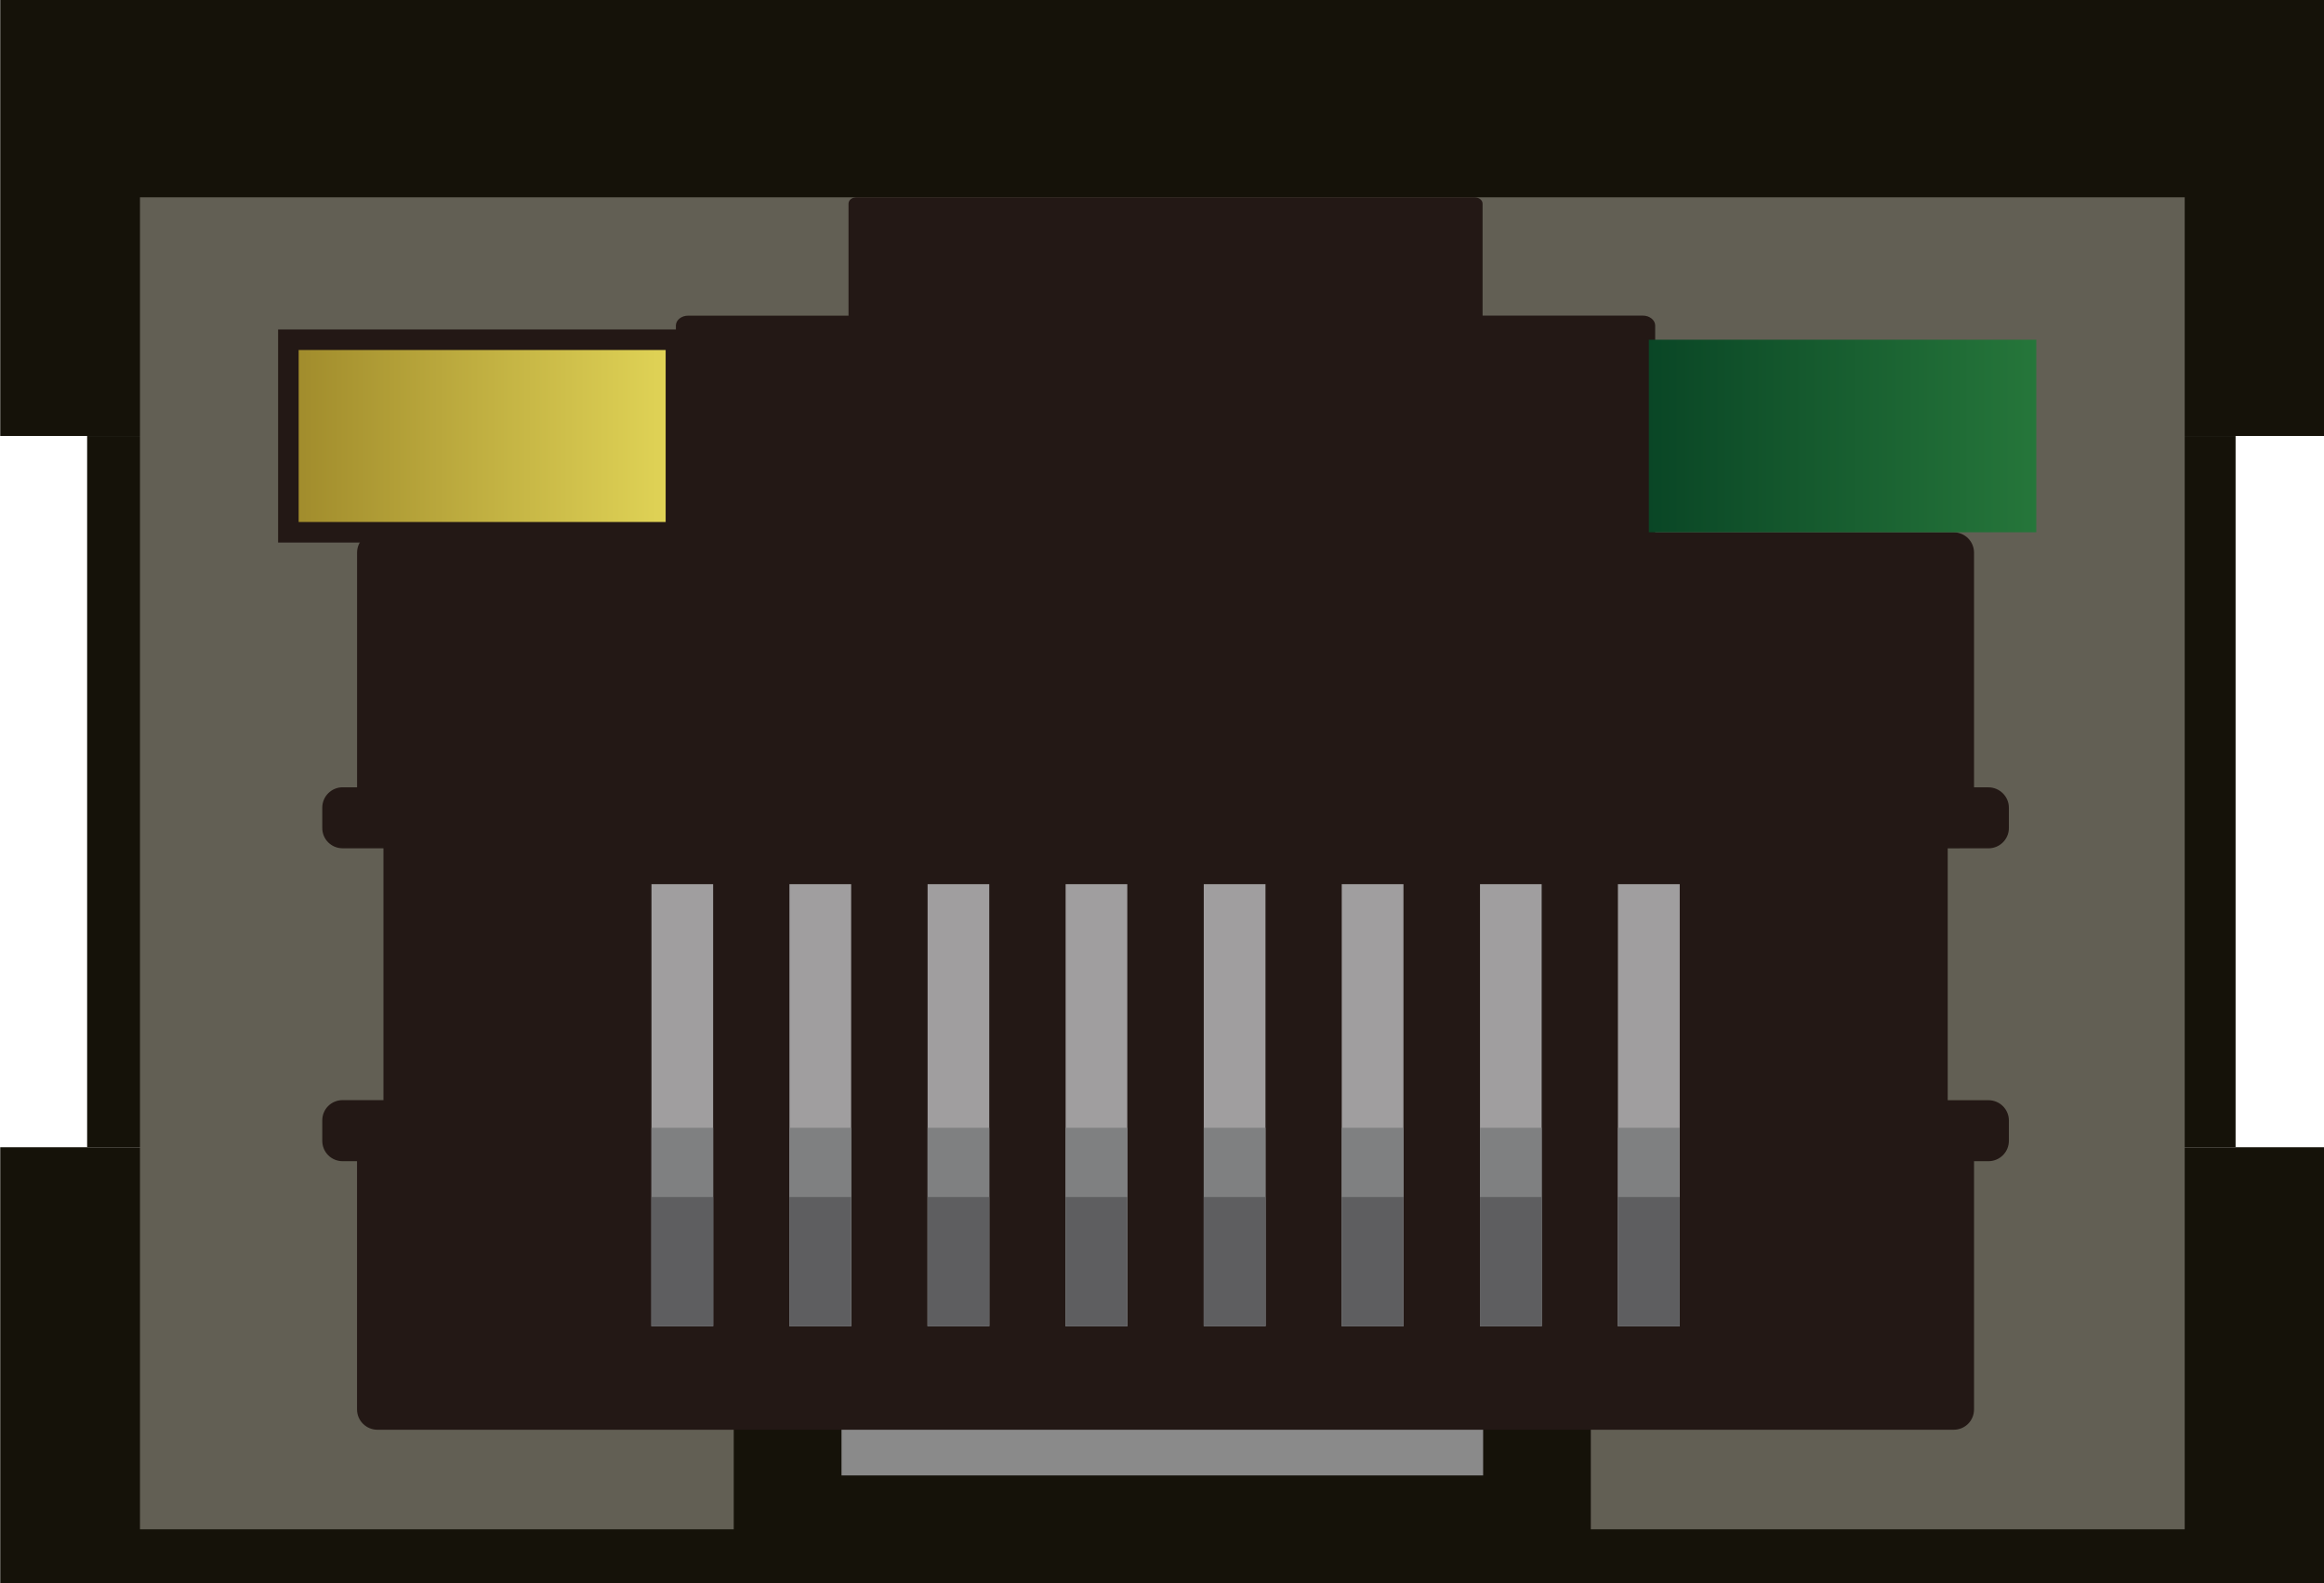 <?xml version="1.0" encoding="utf-8"?>
<!-- Generator: Adobe Illustrator 16.0.0, SVG Export Plug-In . SVG Version: 6.00 Build 0)  -->
<!DOCTYPE svg PUBLIC "-//W3C//DTD SVG 1.1//EN" "http://www.w3.org/Graphics/SVG/1.1/DTD/svg11.dtd">
<svg version="1.1" id="图层_1" xmlns="http://www.w3.org/2000/svg" xmlns:xlink="http://www.w3.org/1999/xlink" x="0px" y="0px"
	 width="51.02px" height="34.76px" viewBox="0 0 51.02 34.76" enable-background="new 0 0 51.02 34.76" xml:space="preserve">
<g>
	<rect x="0.005" fill="#151209" width="51.023" height="9.572"/>
	<rect x="0.005" y="25.188" fill="#151209" width="51.023" height="9.572"/>
	<rect x="1.913" y="9.572" fill="#151209" width="47.166" height="15.615"/>
	<rect x="3.073" y="4.332" fill="#625F54" width="44.889" height="29.244"/>
	<rect x="17.292" y="29.75" fill="#8A8A8A" width="16.451" height="3.826"/>
	<path fill="#151209" d="M34.925,34.76H16.108v-6.191h18.816V34.76z M18.474,32.393H32.56v-1.459H18.474V32.393z"/>
	<path fill="#231815" d="M43.019,18.625h0.318h0.316c0.246,0,0.449-0.197,0.449-0.445v-0.447c0-0.246-0.203-0.447-0.449-0.447
		h-0.316v-5.152c0-0.246-0.199-0.447-0.449-0.447h-6.551V7.146c0-0.117-0.121-0.217-0.271-0.217h-3.518V4.473
		c0-0.08-0.08-0.141-0.178-0.141H18.802c-0.098,0-0.174,0.061-0.174,0.141V6.93h-3.52c-0.148,0-0.27,0.098-0.27,0.217v4.539H8.288
		c-0.248,0-0.449,0.201-0.449,0.447v5.152H7.522c-0.248,0-0.447,0.201-0.447,0.447v0.447c0,0.248,0.199,0.445,0.447,0.445h0.316
		h0.318h0.262v5.529H8.157H7.839H7.522c-0.248,0-0.447,0.197-0.447,0.445v0.449c0,0.248,0.199,0.447,0.447,0.447h0.316v5.449
		c0,0.248,0.201,0.447,0.449,0.447H42.89c0.248,0,0.447-0.197,0.447-0.447v-5.449h0.316c0.248,0,0.449-0.199,0.449-0.447V24.6
		c0-0.246-0.201-0.445-0.449-0.445h-0.316h-0.316h-0.262v-5.529H43.019z"/>
	<rect x="14.302" y="19.412" fill="#A09E9F" width="1.354" height="9.705"/>
	<rect x="14.302" y="24.76" fill="#7F8081" width="1.354" height="4.357"/>
	<rect x="14.302" y="26.281" fill="#5E5E60" width="1.354" height="2.836"/>
	<rect x="17.331" y="19.412" fill="#A09E9F" width="1.355" height="9.705"/>
	<rect x="17.331" y="24.76" fill="#7F8081" width="1.355" height="4.357"/>
	<rect x="17.331" y="26.281" fill="#5E5E60" width="1.355" height="2.836"/>
	<rect x="20.364" y="19.412" fill="#A09E9F" width="1.354" height="9.705"/>
	<rect x="20.364" y="24.76" fill="#7F8081" width="1.354" height="4.357"/>
	<rect x="20.364" y="26.281" fill="#5E5E60" width="1.354" height="2.836"/>
	<rect x="23.394" y="19.412" fill="#A09E9F" width="1.354" height="9.705"/>
	<rect x="23.394" y="24.76" fill="#7F8081" width="1.354" height="4.357"/>
	<rect x="23.394" y="26.281" fill="#5E5E60" width="1.354" height="2.836"/>
	<rect x="26.427" y="19.412" fill="#A09E9F" width="1.355" height="9.705"/>
	<rect x="26.427" y="24.76" fill="#7F8081" width="1.355" height="4.357"/>
	<rect x="26.427" y="26.281" fill="#5E5E60" width="1.355" height="2.836"/>
	<rect x="29.456" y="19.412" fill="#A09E9F" width="1.355" height="9.705"/>
	<rect x="29.456" y="24.76" fill="#7F8081" width="1.355" height="4.357"/>
	<rect x="29.456" y="26.281" fill="#5E5E60" width="1.355" height="2.836"/>
	<rect x="32.491" y="19.412" fill="#A09E9F" width="1.354" height="9.705"/>
	<rect x="32.491" y="24.76" fill="#7F8081" width="1.354" height="4.357"/>
	<rect x="32.491" y="26.281" fill="#5E5E60" width="1.354" height="2.836"/>
	<rect x="35.519" y="19.412" fill="#A09E9F" width="1.357" height="9.705"/>
	<rect x="35.519" y="24.76" fill="#7F8081" width="1.357" height="4.357"/>
	<rect x="35.519" y="26.281" fill="#5E5E60" width="1.357" height="2.836"/>
	<g>
		<defs>
			<rect id="SVGID_1_" x="6.331" y="7.459" width="8.508" height="4.227"/>
		</defs>
		<clipPath id="SVGID_2_">
			<use xlink:href="#SVGID_1_"  overflow="visible"/>
		</clipPath>
		
			<linearGradient id="SVGID_3_" gradientUnits="userSpaceOnUse" x1="-817.517" y1="338.402" x2="-816.516" y2="338.402" gradientTransform="matrix(-10.595 0 0 -10.595 -8645.266 3595.086)">
			<stop  offset="0" style="stop-color:#EDE25F"/>
			<stop  offset="1" style="stop-color:#9B8528"/>
		</linearGradient>
		<rect x="6.331" y="7.459" clip-path="url(#SVGID_2_)" fill="url(#SVGID_3_)" width="8.508" height="4.227"/>
	</g>
	
		<rect x="6.331" y="7.459" fill="none" stroke="#231815" stroke-width="0.451" stroke-miterlimit="10" width="8.508" height="4.227"/>
	<g>
		<defs>
			<rect id="SVGID_4_" x="36.198" y="7.459" width="8.506" height="4.227"/>
		</defs>
		<clipPath id="SVGID_5_">
			<use xlink:href="#SVGID_4_"  overflow="visible"/>
		</clipPath>
		
			<linearGradient id="SVGID_6_" gradientUnits="userSpaceOnUse" x1="-817.563" y1="338.356" x2="-816.563" y2="338.356" gradientTransform="matrix(-10.594 0 0 -10.594 -8614.664 3594.078)">
			<stop  offset="0" style="stop-color:#2C813F"/>
			<stop  offset="1" style="stop-color:#094525"/>
		</linearGradient>
		<rect x="36.196" y="7.459" clip-path="url(#SVGID_5_)" fill="url(#SVGID_6_)" width="8.508" height="4.227"/>
	</g>
</g>
</svg>
